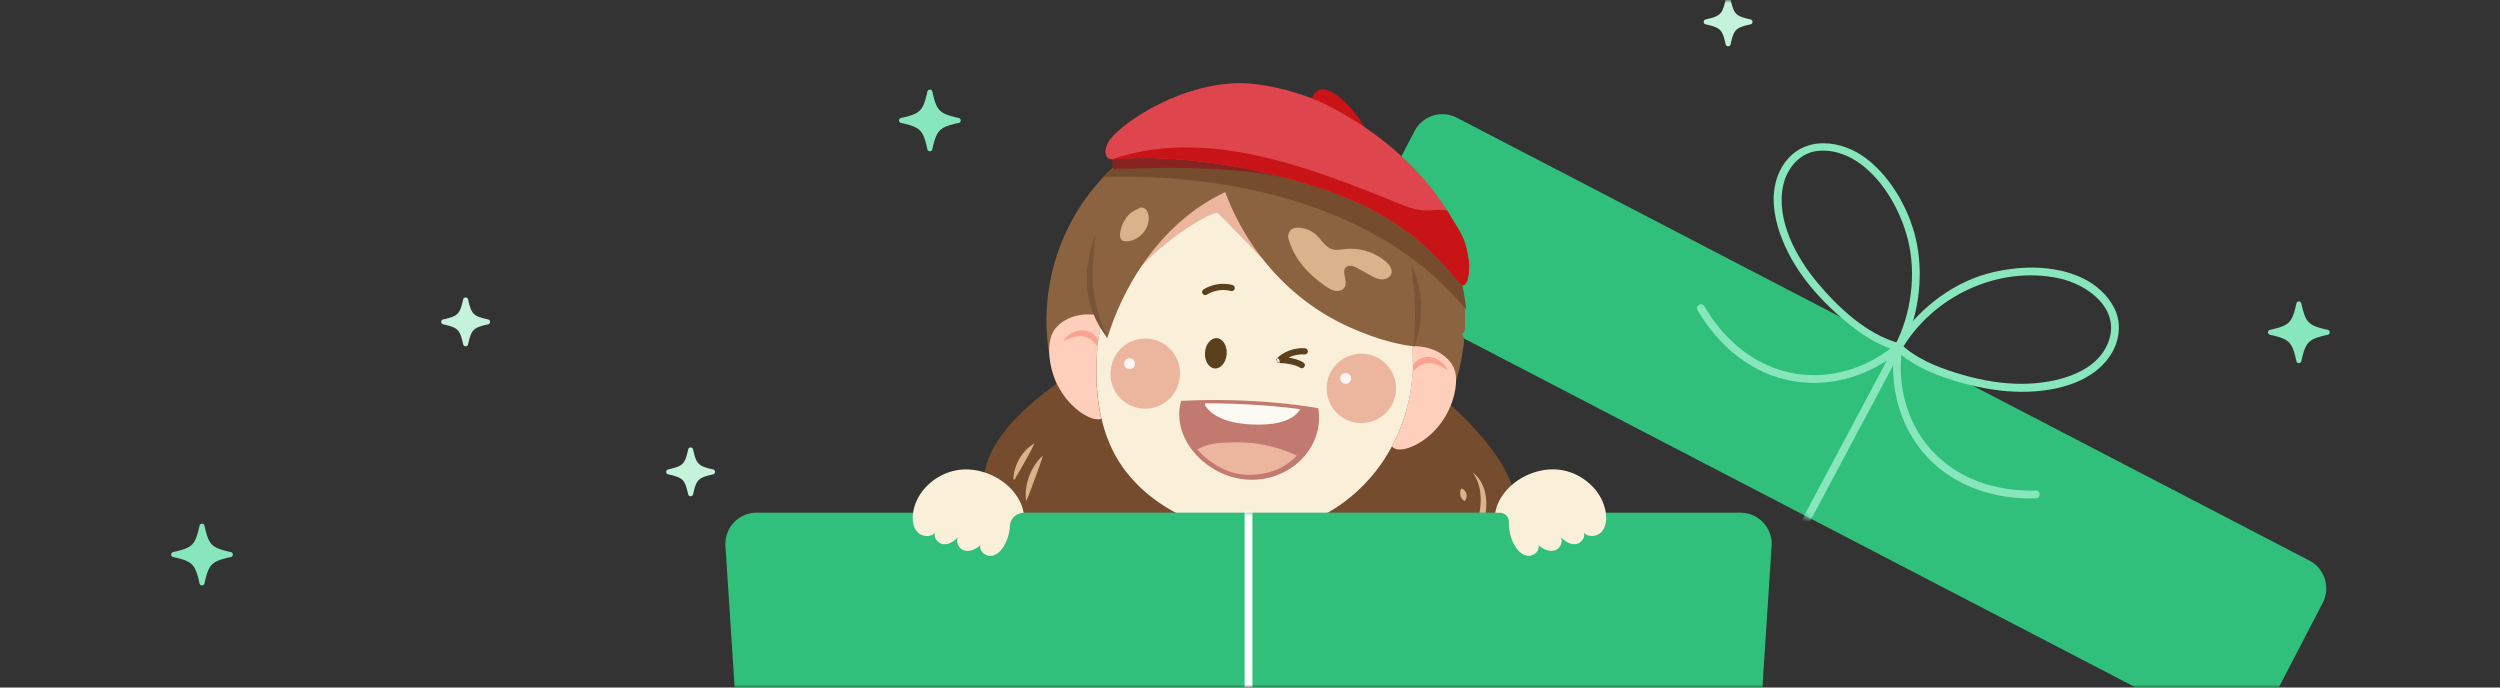 <svg width="400" height="110" viewBox="0 0 400 110" fill="none" xmlns="http://www.w3.org/2000/svg"><rect x="0" y="0" width="400" height="110" fill="#333333" stroke="none"/><mask id="a" style="mask-type:luminance" maskUnits="userSpaceOnUse" x="0" y="0" width="400" height="110"><path d="M400 0H0v110h400V0Z" fill="#fff"/></mask><g mask="url(#a)"><path d="m226.323 20.976-9.579 18.44a5.02 5.02 0 0 0 2.141 6.769l136.404 70.856a5.02 5.02 0 0 0 6.769-2.14l9.579-18.44a5.02 5.02 0 0 0-2.141-6.77L233.092 18.835a5.02 5.02 0 0 0-6.769 2.14Z" fill="#30C07B"/><path d="M242.62 82.31c-.71 10.31-7 16.12-16.15 17.46-1.81.42-3.83.76-6.08 1.02-5.7.67-12.86.8-21.86.29-3.65-.2-7-.5-10.05-.88-8.78-1.08-15.18-2.82-19.81-5.06-.02 0-.04-.01-.05-.02-7.43-3.01-11.82-9.31-11.18-18.64.37-5.45 5.64-10.86 11.82-15.22 2.27-1.6 4.66-3.06 6.98-4.33 2.61-1.43 5.13-2.61 7.27-3.49l.02-.01c.68-.36 17.16-8.94 35.96 2.25.15.08.3.17.45.26 3.35 1.93 7.64 4.89 11.58 8.35 1.71 1.5 3.35 3.09 4.83 4.75 3.87 4.31 6.58 8.99 6.28 13.28l-.01-.01Z" fill="#754C2D"/><path d="M233.99 53.37v.16c.3.59.24 1.15.22 1.7-.09.35-.14.69-.19 1.03-.02.17-.05.32-.07.48-.03.2-.06.38-.1.57-.53 2.9-1.41 5.5-2.51 7.62a77.43 77.43 0 0 0-5.57-4.42c.11-1.88.07-3.7-.12-5.4-3.35-.44-6.56-1.36-9.55-2.69-1.92-.84-3.74-1.85-5.46-3-6.59-4.41-11.72-10.97-14.59-18.68-9.43 4.37-16.97 14.38-19.87 26.95a73.356 73.356 0 0 0-6.98 4.33c-1.38-4.07-2-8.47-1.68-13.03 1.03-15.12 11.96-27.21 26.03-30.37 3.1-.7 6.34-.97 9.67-.74 14.52.99 26.24 11.11 29.96 24.36a33.08 33.08 0 0 1 1.22 10.14c0 .34-.02.68-.39 1l-.02-.01Z" fill="#8B6340"/><path d="M176.47 50.59c-1.18-.3-2.42-.38-3.63-.19-1.85.29-3.71 1.3-4.49 3.01-.38.84-.48 1.78-.48 2.7.03 3.16 1.31 6.3 3.52 8.57.86.89 1.87 1.65 3.01 2.13.57.24 1.23.39 1.81.2-.77-3.29-.95-6.84-.7-10.49.14-2.01.47-4 .96-5.92v-.01Z" fill="#FFCFBC"/><path d="M170.11 54.55c1.41-2.05 4.36-2.44 5.68-.07.36.63.54 1.35.57 2.06-.42-.58-.78-1.15-1.21-1.62-1.44-1.72-3.2-1.16-5.04-.38v.01Z" fill="#FBA391"/><path d="M232.78 59.34c-.54-1.8-2.25-3.05-4.04-3.59-.91-.28-1.87-.39-2.83-.36.15 1.52.18 3.04.07 4.57-.29 4.17-1.45 8.06-3.27 11.47.09.09.19.18.3.25.57.35 1.3.27 1.95.1 1.19-.32 2.29-.94 3.27-1.7 2.49-1.95 4.2-4.88 4.65-8.01.13-.91.16-1.86-.1-2.74v.01Z" fill="#FFCFBC"/><path d="M231.67 59.23c-1.72-1.03-3.38-1.81-5.05-.31-.49.4-.92.92-1.42 1.44.12-.71.41-1.39.85-1.97 1.63-2.17 4.5-1.38 5.62.84Z" fill="#FBA391"/><path d="M225.93 55.32c-1.27-13.23-11.64-25.3-24.15-26.16-12.51-.86-22.12 9.04-25.29 21.36-.49 1.93-.83 3.91-.96 5.92-.25 3.64-.06 7.2.7 10.49.67 2.89 1.79 5.57 3.48 7.92 4.24 5.91 11.68 9.76 19.21 10.28 7.91.54 15.23-2.86 20.27-8.62 1.36-1.55 2.55-3.28 3.54-5.14A28.58 28.58 0 0 0 226 59.9c.1-1.53.07-3.06-.07-4.57v-.01Z" fill="#FAF0DA"/><path d="M178.38 49.24c2.49-8.02 15.68-15.78 16.45-15.14 7.57 7.23 16.66 19.55 28.34 19.06-.74-12.18-7.93-22.62-19.22-25.03-11.5-2.46-22.58 5.38-27.66 16.63-.02 1.85 1.24 3.19 2.08 4.48h.01Z" fill="#ECB69E"/><path d="M223.45 26.51a33.304 33.304 0 0 0-20.25-8.64 33.382 33.382 0 0 0-19.63 4.76c-5.42 4.33-9.03 10.61-9.52 17.8-.34 4.9.82 9.59 3.11 13.67 3.41-10.87 10.37-19.42 18.88-23.36 2.87 7.72 8 14.27 14.59 18.68 1.73 1.15 3.55 2.16 5.46 3 2.99 1.33 6.46 2.52 9.81 2.96.01.12 3.16-7.05 3.45-11.17.45-6.62-1.82-12.84-5.91-17.7h.01Z" fill="#8B6340"/><path d="M196.27 56.647c.091-1.339-.612-2.477-1.57-2.543-.959-.066-1.81.967-1.902 2.306-.091 1.339.612 2.477 1.57 2.543.959.065 1.81-.967 1.902-2.306Z" fill="#5B401E"/><path d="M223.219 63.4a5.55 5.55 0 1 0-10.812-2.52 5.55 5.55 0 0 0 10.812 2.52Z" fill="#ECB69E"/><path d="M215.29 61.41c-.48 0-.86-.4-.85-.88 0-.48.4-.86.88-.85.48 0 .86.4.85.88 0 .48-.4.86-.88.85Z" fill="#FFF5F2"/><path d="M188.647 61.039a5.55 5.55 0 1 0-10.809-2.522 5.55 5.55 0 1 0 10.809 2.522Z" fill="#ECB69E"/><path d="M180.72 59.05c-.48 0-.86-.4-.85-.88 0-.48.4-.86.88-.85.48 0 .86.4.85.88 0 .48-.4.86-.88.85Z" fill="#FFF5F2"/><path d="M177.22 54.13c-3.93-5-4.13-10.85-1.94-16.65-.69 7.05-.9 9.96 1.94 16.65Zm48.57-11.8c1.97 3.96 2.13 9.17.41 13.25.13-2.24.26-4.41.18-6.64-.06-2.22-.32-4.39-.59-6.61Z" fill="#7A5437"/><path fill-rule="evenodd" clip-rule="evenodd" d="M196.945 46.559a5.009 5.009 0 0 0-3.844.581.494.494 0 1 1-.522-.84 5.998 5.998 0 0 1 4.616-.7.495.495 0 0 1-.25.959Zm7.454 10.673a6.013 6.013 0 0 1 4.418-1.506.496.496 0 0 1-.074.988 5.02 5.02 0 0 0-2.579.51c.732.109 1.664.326 2.38.777a.495.495 0 1 1-.528.838c-.559-.353-1.36-.546-2.068-.646a10.422 10.422 0 0 0-1.198-.098h-.02V57.6m-.331-.368a.496.496 0 0 0-.131.545l.131-.545Zm-.131.545a.494.494 0 0 0 .462.318l-.462-.318Z" fill="#5B401E"/><path d="M182.13 33.41c-1.65.58-2.63 2.11-2.9 3.84-.07.45-.03 1 .36 1.24.17.1.38.12.58.12 2.04 0 3.84-2.01 3.6-4.04-.05-.42-.19-.85-.5-1.12-.31-.28-.84-.34-1.14-.05m24 4.64c.79 3.27 3.25 5.91 6.03 7.79.48.32.99.63 1.56.71.57.07 1.22-.16 1.47-.68.47-.99-.63-2.43.2-3.13.5-.42 1.26-.12 1.84.2.66.36 1.31.72 1.97 1.09.58.32 1.19.65 1.86.68.66.03 1.4-.33 1.57-.97.19-.71-.35-1.41-.91-1.88a8.73 8.73 0 0 0-6.54-2c-.66.07-1.33.22-1.97.04-1.13-.31-1.74-1.49-2.6-2.29a4.44 4.44 0 0 0-2.91-1.17c-.37 0-.76.04-1.07.26-.3.22-.66 1.03-.5 1.36m27.69 40.1c.86.28 1.14 1.39.5 2.04-.69-.5-.88-1.28-.5-2.04Zm1.83-2.52c1.05.75 1.7 1.98 1.98 3.22.54 2.51-.2 5.19-1.27 7.46-.57 1.13-1.4 2.21-2.55 2.79.88-.9 1.43-1.97 1.84-3.1 1.1-3.32 2.18-7.24 0-10.37Z" fill="#DAB28B"/><path d="M234.6 49.56c-.2-1.98-.58-3.91-1.12-5.79-3.86-13.26-15.95-23.4-30.91-24.42-3.42-.23-6.76.07-9.96.72-10.14 2.06-11.57 4.21-15.99 8.23 21.22-.57 44.64 4.96 57.98 21.26Z" fill="#754C2D"/><path d="M165.51 70.95c-.65 1.46-1.54 2.9-2.3 4.28-.27.46-.54.93-.85 1.4l-.06-.14s0 .02.01.02c.06.02.14-.04.14-.13.06.05.05.15.01.21-.05.09-.16.14-.26.1l-.06-.02v-.12c.11-2.19 1.46-4.54 3.39-5.62l-.02.02Zm1.37 1.92c-.31 1.13-.89 2.58-1.28 3.68-.42 1.1-.92 2.57-1.42 3.63-.38-2.53.77-5.63 2.7-7.31Z" fill="#DAB28B"/><path d="m177.93 25.27.13 1.79s.74-.13 1.68-.07 19.03-1.05 28.83 2.28c0 0-11.51-7.23-30.64-4Z" fill="#872422"/><path d="M219.55 22.81c-.96-2.07-1.98-3.85-2.97-4.99-4.38-5.08-6.81-4.27-7.02-.14-.02.36-.01.73 0 1.13 4.03 1.39 8.51 5.86 12.05 11.67a37.69 37.69 0 0 0-2.08-7.66l.02-.01Z" fill="#C81317"/><path d="M235.07 42.36c-.02.67.03.86-.08 1.51v.03c-.05.31-.11.62-.18.92-.08.23-.18.42-.31.56-.59.67-.68.06-1.6-.82-.17-.21-.35-.43-.53-.64-6.72-7.88-14.08-12.29-28.25-15.88-8.61-2.19-18.54-3.23-25.78-2.58-.68.06-1.31.08-1.46-1.07-.06-.45.16-1.07.43-1.61 1.13-2.28 10.27-9.02 20.23-9.46 5.08-.22 11.63 1.9 14.51 3.35 8.97 4.49 16.17 11.01 20.41 18.54 1.42 2.52 2.06 3.53 2.39 5.61.05.32.23 1.19.22 1.54Z" fill="#DF454D"/><path d="M235.07 42.36c.01-.36-.17-1.22-.22-1.54-.33-2.08-.76-3.13-2.39-5.61-.31-.48-.57-1.02-.9-1.51-2.5-.53-2.95.84-7.67-1.1-14.91-6.11-31.19-12.23-45.94-7.11.2.02.17 0 .38-.02 7.24-.64 17.17.4 25.78 2.58 14.17 3.59 21.53 8 28.25 15.88.18.21.36.43.53.64.92.88 1.01 1.49 1.6.82.13-.14.23-.33.31-.56.07-.3.13-.61.18-.92v-.03c.11-.64.06-.83.08-1.51l.01-.01Z" fill="#C81317"/><path d="M188.68 66.48c.13 5.52 5.8 10.39 11.78 10.28 5.98-.11 10.72-4.68 10.59-10.19-.01-.43-.05-.85-.12-1.26-4.21-.72-9-1.16-14.08-1.28-2.72-.06-5.36-.02-7.87.11-.21.74-.32 1.52-.3 2.34Z" fill="#C27970"/><path d="M192.81 64.86c.97 1.55 3.24 2.86 7.43 3.05 4.19.2 6.69-.7 7.73-2.35v-.11c-3.32-.43-6.93-.72-10.71-.85-1.5-.05-2.97-.08-4.4-.08-.03.11-.11.24-.05.34Z" fill="#FDFAF3"/><path d="M191.59 71.94c2.17 2.41 5.13 4.07 8.39 4.04 3.01-.03 5.6-1.05 7.49-3.07-2.48-1.26-6.09-2.17-9.49-2.14-2.63.02-4.85.11-6.39 1.17Z" fill="#ECB69E"/><path d="m281.81 112.7 1.65-25.34c.19-2.88-2.1-5.33-4.99-5.33H121.06a5 5 0 0 0-4.99 5.33l1.65 25.34h164.09Z" fill="#30C07B"/><mask id="b" style="mask-type:luminance" maskUnits="userSpaceOnUse" x="116" y="82" width="168" height="31"><path d="m281.81 112.7 1.65-25.34c.19-2.88-2.1-5.33-4.99-5.33H121.06a5 5 0 0 0-4.99 5.33l1.65 25.34h164.09Z" fill="#fff"/></mask><g mask="url(#b)"><path d="M199.14 79.13v36.77c0 .8 1.25.81 1.25 0V79.13c0-.8-1.25-.81-1.25 0Z" fill="#fff"/></g><path d="M239.22 82.05c.25 0 .5.01.75 0 .81 0 1.46.66 1.45 1.47-.02 1.23.25 2.48.81 3.55.45.87 1.18 1.71 2.16 1.85.97.14 2.07-.81 1.75-1.74.69.67 1.69 1.15 2.61.88.93-.27 1.5-1.56.84-2.27.65.71 1.51 1.35 2.47 1.27.96-.08 1.79-1.24 1.24-2.03.55.98 2.13.92 2.91.1.78-.82.88-2.08.7-3.19-.62-3.81-4.33-6.74-8.19-6.84-3.86-.09-7.89 2.28-9.22 5.9-.09.25-.27 1.02-.27 1.02l-.01.03Zm-75.43 0h-.02c-1.15.04-2.11.91-2.18 2.06a7.376 7.376 0 0 1-.8 2.97c-.45.87-1.18 1.71-2.16 1.85-.97.14-2.07-.81-1.75-1.74-.69.67-1.69 1.15-2.61.88-.93-.27-1.5-1.56-.84-2.27-.65.71-1.51 1.35-2.47 1.27-.96-.08-1.79-1.24-1.24-2.03-.55.98-2.13.92-2.91.1-.78-.82-.88-2.08-.7-3.19.62-3.81 4.33-6.74 8.19-6.84 3.86-.09 7.89 2.28 9.22 5.9.09.25.27 1.02.27 1.02v.02Z" fill="#FAF0DA"/><path d="M304.29 55.86c4.98-8.46 15.39-13.38 25.07-11.35 4.64.97 10.04 4.91 7.95 10.29-2.09 5.38-9.56 6.76-14.7 6.6-3.33-.1-6.62-.79-9.78-1.79-3.16-1-6.22-2.24-8.63-4.51-.31-.29-.97-.22-1.04.28-.9 6.1.59 12.36 4.62 17.1 4.46 5.24 11.23 7.46 17.96 7.26.8-.02.81-1.27 0-1.25-6.33.18-12.62-1.82-16.89-6.67-3.85-4.38-5.34-10.38-4.5-16.1l-1.04.28c2.25 2.12 5.02 3.42 7.91 4.42 3.23 1.12 6.6 1.91 10.02 2.18 5.57.43 12.86-.59 16.3-5.57 1.55-2.24 2-5.19.78-7.67-1.09-2.2-3.06-3.92-5.27-4.94-4.6-2.12-10.31-1.94-15.11-.62-5.96 1.63-11.6 6.15-14.73 11.45-.41.69.67 1.32 1.08.63v-.02Z" fill="#88E6BC"/><path d="M304.31 55.84c2.6-4.97 3.45-11.19 2.42-16.69-.95-5.06-3.86-10.42-7.93-13.64-4.07-3.22-10.33-3.97-13.48.88-3.37 5.21-.58 12.39 2.55 17.02 1.91 2.82 4.28 5.32 6.87 7.53s5.48 4.29 8.86 5.18l-.28-1.04c-4.41 3.74-10.28 5.66-16.04 4.71-6.37-1.05-11.42-5.33-14.6-10.81-.4-.69-1.49-.07-1.08.63 3.39 5.82 8.84 10.39 15.64 11.43 6.14.93 12.27-1.1 16.97-5.08.37-.31.15-.93-.28-1.04-5.21-1.38-9.77-5.66-13.15-9.7-3.38-4.04-6.68-10.06-5.46-15.59.57-2.59 2.48-5.01 5.2-5.44 2.57-.4 5.2.56 7.24 2.09 3.74 2.81 6.37 7.57 7.5 12.05 1.37 5.44.56 11.9-2.04 16.87-.37.71.71 1.34 1.08.63l.01.01Z" fill="#88E6BC"/><mask id="c" style="mask-type:luminance" maskUnits="userSpaceOnUse" x="216" y="18" width="156" height="100"><path d="m226.62 21.278-9.529 18.343a5 5 0 0 0 2.133 6.741l135.747 70.516a5 5 0 0 0 6.742-2.132l9.529-18.343a5 5 0 0 0-2.133-6.742L233.362 19.145a5 5 0 0 0-6.742 2.133Z" fill="#fff"/></mask><g mask="url(#c)"><path d="M303.21 55.22c-4.9 9.19-9.8 18.38-14.69 27.57l-2.07 3.89c-.38.71.7 1.34 1.08.63 4.9-9.19 9.8-18.38 14.69-27.57l2.07-3.89c.38-.71-.7-1.34-1.08-.63Z" fill="#88E6BC"/></g><path d="M36.85 88.73c-3.25.71-3.82 1.28-4.53 4.53-.71-3.25-1.28-3.82-4.53-4.53 3.25-.71 3.82-1.28 4.53-4.53.71 3.25 1.28 3.82 4.53 4.53Z" fill="#88E6BC"/><path fill-rule="evenodd" clip-rule="evenodd" d="M36.85 88.73c-.786-.172-1.415-.335-1.928-.53-1.093-.417-1.655-.978-2.071-2.072-.196-.513-.36-1.142-.531-1.928-.172.786-.335 1.415-.53 1.928-.417 1.094-.979 1.655-2.072 2.071-.512.196-1.142.36-1.928.531.786.172 1.416.335 1.928.53 1.093.417 1.655.978 2.072 2.072.195.513.358 1.142.53 1.928.172-.786.335-1.416.53-1.928.417-1.094.978-1.655 2.072-2.072.513-.195 1.142-.358 1.928-.53Zm-3.136 0a3.93 3.93 0 0 1-.789-.605 3.93 3.93 0 0 1-.605-.789c-.171.29-.37.553-.605.789a3.927 3.927 0 0 1-.789.605c.29.171.553.37.789.605.236.236.434.499.605.789.171-.29.37-.553.605-.789.236-.235.5-.434.789-.605Z" fill="#88E6BC"/><path d="M36.85 88.73c-3.25.71-3.82 1.28-4.53 4.53-.71-3.25-1.28-3.82-4.53-4.53 3.25-.71 3.82-1.28 4.53-4.53.71 3.25 1.28 3.82 4.53 4.53Z" fill="#88E6BC"/><path fill-rule="evenodd" clip-rule="evenodd" d="M32.32 83.795c.19 0 .355.132.396.319.357 1.634.66 2.474 1.203 3.017.543.543 1.383.846 3.017 1.203a.405.405 0 0 1 0 .792c-1.634.357-2.474.66-3.017 1.203-.543.543-.846 1.383-1.203 3.017a.405.405 0 0 1-.792 0c-.357-1.634-.66-2.474-1.203-3.017-.543-.543-1.383-.846-3.017-1.203a.405.405 0 0 1 0-.792c1.634-.357 2.474-.66 3.017-1.203.543-.543.846-1.383 1.203-3.017a.405.405 0 0 1 .396-.32Zm-2.896 4.935c.797.252 1.402.559 1.87 1.026.467.468.774 1.073 1.026 1.87.252-.797.559-1.403 1.026-1.87.468-.467 1.073-.774 1.87-1.026-.797-.252-1.402-.559-1.87-1.026-.467-.468-.774-1.073-1.026-1.87-.252.797-.559 1.402-1.026 1.87-.468.467-1.073.774-1.87 1.026Z" fill="#88E6BC"/><path d="M372.35 53.17c-3.25.71-3.82 1.28-4.53 4.53-.71-3.25-1.28-3.82-4.53-4.53 3.25-.71 3.82-1.28 4.53-4.53.71 3.25 1.28 3.82 4.53 4.53Z" fill="#88E6BC"/><path fill-rule="evenodd" clip-rule="evenodd" d="M372.35 53.17c-.786-.172-1.415-.335-1.928-.53-1.093-.417-1.655-.979-2.071-2.072-.196-.513-.359-1.142-.531-1.928-.172.786-.335 1.415-.531 1.928-.416 1.093-.977 1.655-2.071 2.071-.513.196-1.142.36-1.928.53.786.173 1.415.336 1.928.531 1.094.417 1.655.978 2.071 2.072.196.512.359 1.142.531 1.928.172-.786.335-1.416.531-1.928.416-1.094.978-1.655 2.071-2.072.513-.195 1.142-.358 1.928-.53Zm-3.136 0a3.931 3.931 0 0 1-.789-.605 3.952 3.952 0 0 1-.605-.789 3.92 3.92 0 0 1-.605.788 3.931 3.931 0 0 1-.789.606c.29.17.553.37.789.605.235.236.434.499.605.789.171-.29.37-.553.605-.789.236-.236.499-.434.789-.605Z" fill="#88E6BC"/><path d="M372.35 53.17c-3.25.71-3.82 1.28-4.53 4.53-.71-3.25-1.28-3.82-4.53-4.53 3.25-.71 3.82-1.28 4.53-4.53.71 3.25 1.28 3.82 4.53 4.53Z" fill="#88E6BC"/><path fill-rule="evenodd" clip-rule="evenodd" d="M367.82 48.235c.19 0 .355.133.396.319.357 1.634.66 2.474 1.203 3.017.543.543 1.383.846 3.017 1.203a.405.405 0 0 1 0 .792c-1.634.357-2.474.66-3.017 1.203-.543.543-.846 1.383-1.203 3.017a.406.406 0 0 1-.792 0c-.357-1.634-.66-2.474-1.203-3.017-.543-.543-1.383-.846-3.017-1.203a.405.405 0 0 1 0-.792c1.634-.357 2.474-.66 3.017-1.203.543-.543.846-1.383 1.203-3.017a.406.406 0 0 1 .396-.319Zm-2.896 4.935c.797.252 1.402.559 1.87 1.026.467.468.774 1.073 1.026 1.87.252-.797.559-1.402 1.026-1.87.468-.467 1.073-.774 1.87-1.026-.797-.252-1.402-.559-1.87-1.026-.467-.468-.774-1.073-1.026-1.87-.252.797-.559 1.402-1.026 1.87-.468.467-1.073.774-1.87 1.026Z" fill="#88E6BC"/><path d="M153.31 19.27c-3.25.71-3.82 1.28-4.53 4.53-.71-3.25-1.28-3.82-4.53-4.53 3.25-.71 3.82-1.28 4.53-4.53.71 3.25 1.28 3.82 4.53 4.53Z" fill="#88E6BC"/><path fill-rule="evenodd" clip-rule="evenodd" d="M153.31 19.27c-.786-.172-1.415-.335-1.928-.53-1.094-.417-1.655-.978-2.071-2.072-.196-.513-.359-1.142-.531-1.928-.172.786-.335 1.415-.531 1.928-.416 1.094-.977 1.655-2.071 2.071-.513.196-1.142.36-1.928.531.786.172 1.415.335 1.928.53 1.094.417 1.655.979 2.071 2.072.196.512.359 1.142.531 1.928.172-.786.335-1.416.531-1.928.416-1.093.977-1.655 2.071-2.072.513-.195 1.142-.358 1.928-.53Zm-3.136 0a3.931 3.931 0 0 1-.789-.605 3.952 3.952 0 0 1-.605-.789c-.171.29-.37.553-.605.789a3.931 3.931 0 0 1-.789.605c.29.171.553.37.789.605.235.236.434.5.605.789.171-.29.37-.553.605-.789.236-.235.499-.434.789-.605Z" fill="#88E6BC"/><path d="M153.31 19.27c-3.25.71-3.82 1.28-4.53 4.53-.71-3.25-1.28-3.82-4.53-4.53 3.25-.71 3.82-1.28 4.53-4.53.71 3.25 1.28 3.82 4.53 4.53Z" fill="#88E6BC"/><path fill-rule="evenodd" clip-rule="evenodd" d="M148.78 14.335c.19 0 .355.132.396.318.357 1.635.66 2.475 1.203 3.018.543.543 1.383.846 3.017 1.203a.405.405 0 0 1 0 .792c-1.634.357-2.474.66-3.017 1.203-.543.543-.846 1.383-1.203 3.017a.406.406 0 0 1-.792 0c-.357-1.634-.66-2.474-1.203-3.017-.543-.543-1.383-.846-3.017-1.203a.405.405 0 0 1 0-.792c1.634-.357 2.474-.66 3.017-1.203.543-.543.846-1.383 1.203-3.018a.406.406 0 0 1 .396-.318Zm-2.896 4.935c.797.252 1.402.559 1.87 1.026.467.468.774 1.073 1.026 1.87.252-.797.559-1.402 1.026-1.87.468-.467 1.073-.774 1.87-1.026-.797-.252-1.402-.559-1.87-1.026-.467-.468-.774-1.073-1.026-1.87-.252.797-.559 1.402-1.026 1.87-.468.467-1.073.774-1.87 1.026Z" fill="#88E6BC"/><path d="M78 51.5c-2.511.549-2.951.989-3.5 3.5-.549-2.511-.989-2.951-3.5-3.5 2.511-.549 2.951-.989 3.5-3.5.549 2.511.989 2.951 3.5 3.5Z" fill="#C4F2DD"/><path fill-rule="evenodd" clip-rule="evenodd" d="M74.5 47.595c.19 0 .355.133.396.319.276 1.264.506 1.887.904 2.285.399.399 1.022.629 2.286.905a.405.405 0 0 1 0 .792c-1.264.276-1.887.506-2.286.904-.398.399-.628 1.022-.904 2.286a.405.405 0 0 1-.792 0c-.276-1.264-.506-1.887-.904-2.286-.399-.398-1.022-.628-2.287-.904a.405.405 0 0 1 0-.792c1.265-.276 1.888-.506 2.287-.904.398-.399.628-1.022.904-2.287a.405.405 0 0 1 .396-.318ZM72.55 51.5c.5.182.901.407 1.222.728.321.32.546.721.728 1.223.182-.502.407-.902.728-1.223.32-.321.721-.546 1.223-.728-.502-.182-.902-.407-1.223-.728-.321-.32-.546-.721-.728-1.223-.182.502-.407.902-.728 1.223-.32.321-.722.546-1.223.728Z" fill="#C4F2DD"/><path d="M114 75.5c-2.511.549-2.951.989-3.5 3.5-.549-2.511-.989-2.951-3.5-3.5 2.511-.549 2.951-.989 3.5-3.5.549 2.511.989 2.951 3.5 3.5Z" fill="#C4F2DD"/><path fill-rule="evenodd" clip-rule="evenodd" d="M110.5 71.595c.19 0 .355.133.396.319.276 1.264.506 1.887.904 2.285.399.399 1.022.629 2.286.905a.405.405 0 0 1 0 .792c-1.264.276-1.887.506-2.286.904-.398.399-.628 1.022-.904 2.286a.406.406 0 0 1-.792 0c-.276-1.264-.506-1.887-.904-2.286-.399-.398-1.022-.628-2.286-.904a.405.405 0 0 1 0-.792c1.264-.276 1.887-.506 2.286-.904.398-.399.628-1.022.904-2.287a.406.406 0 0 1 .396-.318Zm-1.951 3.905c.502.182.902.407 1.223.728.321.32.546.721.728 1.223.182-.502.407-.902.728-1.223.321-.321.721-.546 1.223-.728-.502-.182-.902-.407-1.223-.728-.321-.32-.546-.722-.728-1.223-.182.501-.407.902-.728 1.223-.321.321-.721.546-1.223.728Z" fill="#C4F2DD"/><path d="M280 3.5c-2.511.549-2.951.989-3.5 3.5-.549-2.511-.989-2.951-3.5-3.5 2.511-.549 2.951-.989 3.5-3.5.549 2.511.989 2.951 3.5 3.5Z" fill="#C4F2DD"/><path fill-rule="evenodd" clip-rule="evenodd" d="M276.5-.405c.19 0 .355.133.396.319.276 1.264.506 1.887.904 2.286.399.398 1.022.628 2.286.904a.405.405 0 0 1 0 .792c-1.264.276-1.887.506-2.286.904-.398.399-.628 1.022-.904 2.286a.406.406 0 0 1-.792 0c-.276-1.264-.506-1.887-.904-2.286-.399-.398-1.022-.628-2.286-.904a.405.405 0 0 1 0-.792c1.264-.276 1.887-.506 2.286-.904.398-.399.628-1.022.904-2.286a.406.406 0 0 1 .396-.319ZM274.549 3.5c.502.182.902.407 1.223.728.321.32.546.721.728 1.223.182-.502.407-.902.728-1.223.321-.321.721-.546 1.223-.728-.502-.182-.902-.407-1.223-.728-.321-.32-.546-.721-.728-1.223-.182.502-.407.902-.728 1.223-.321.321-.721.546-1.223.728Z" fill="#C4F2DD"/></g></svg>